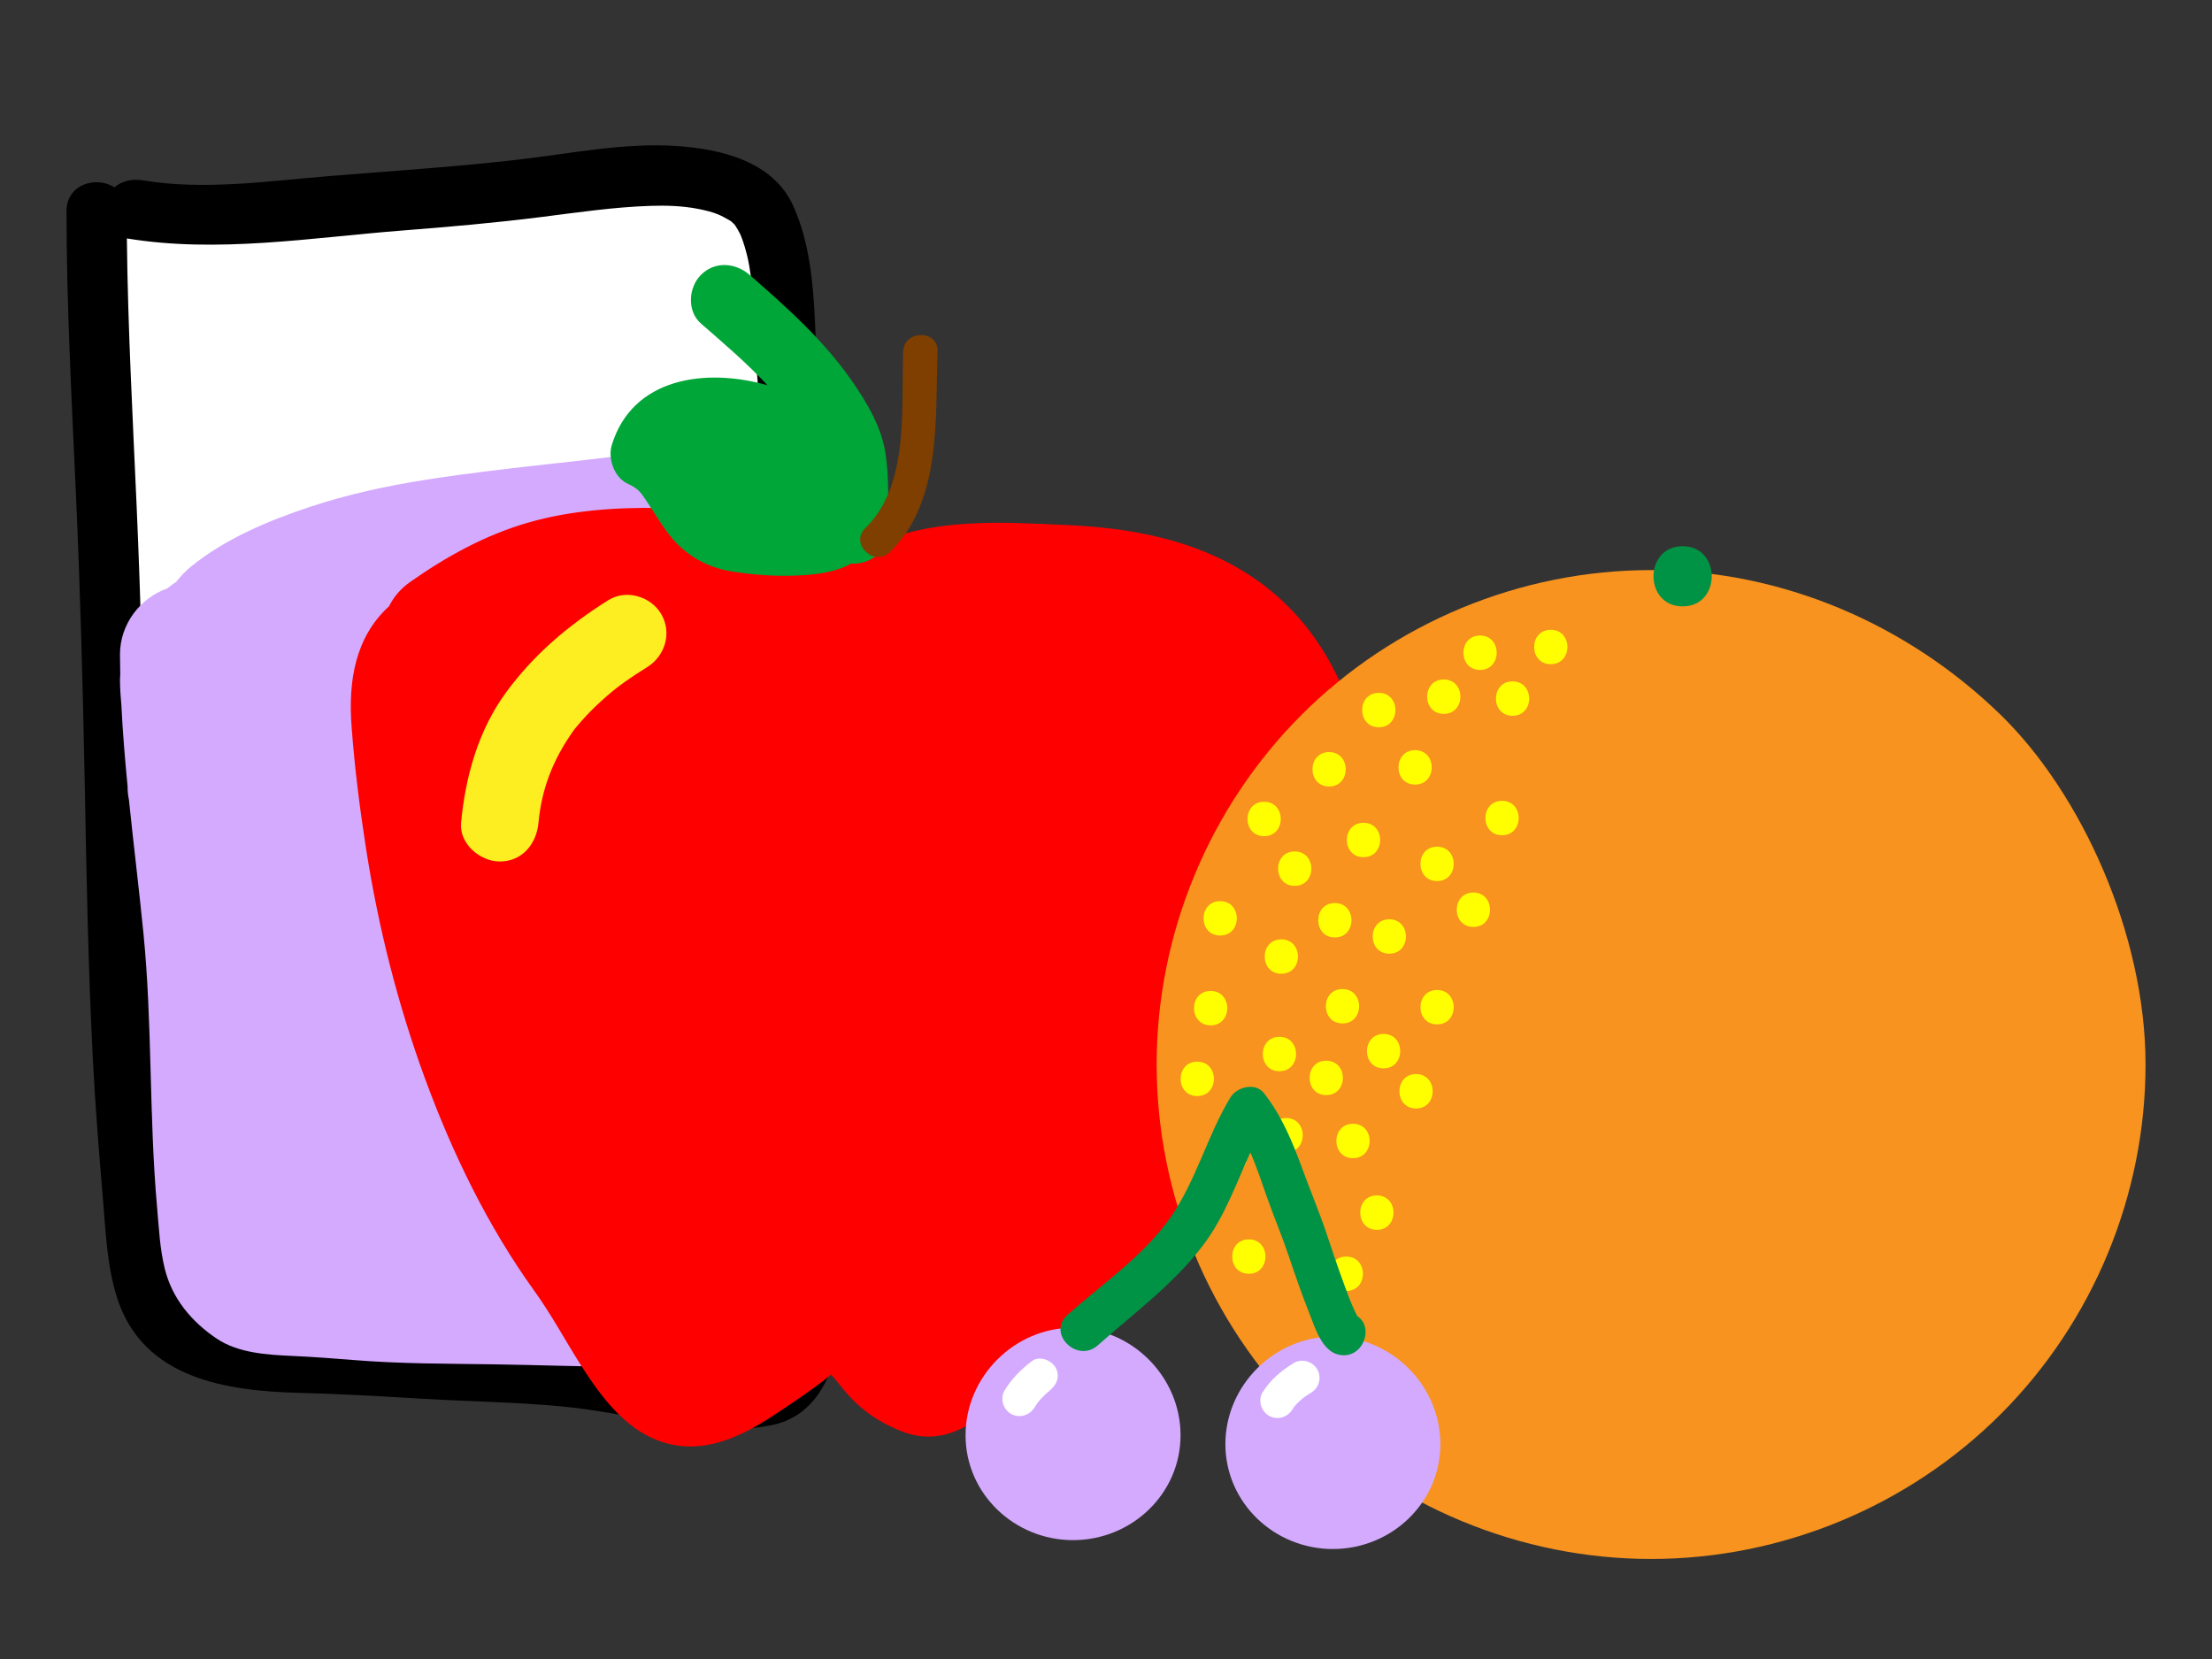 <svg width="12in" height="9in" xmlns="http://www.w3.org/2000/svg">
 <rect width="100%" height="100%" fill="#333333" stroke="none"/>
 <!-- Created with SVG-edit - http://svg-edit.googlecode.com/ -->
 <g>
  <path fill="#000000" d="m440.456,631.156c-0.655,-22.434 -2.28,-44.82 -2.283,-67.273c-0.005,-24.563 -0.157,-49.126 -0.457,-73.687c-0.595,-48.891 -1.891,-97.771 -4.061,-146.616c-1.082,-24.355 -2.582,-48.681 -3.968,-73.021c-1.372,-24.072 -1.748,-48.189 -3.662,-72.231c-2.416,-30.377 -0.17,-62.889 -12.982,-91.237c-10.451,-23.122 -37.655,-29.503 -60.661,-31.054c-27.168,-1.832 -54.852,3.861 -81.734,7.009c-33.077,3.873 -66.336,5.958 -99.519,8.682c-31.976,2.625 -64.79,7.486 -96.758,2.206c-5.489,-0.906 -10.965,0.264 -14.798,3.637c-9.171,-6.03 -24.962,-1.881 -24.947,12.475c0.054,49.071 2.683,98.077 4.906,147.083c2.231,49.172 3.577,98.373 4.525,147.587c0.951,49.303 1.806,98.616 4.346,147.87c1.253,24.286 3.242,48.488 5.278,72.714c1.434,17.067 2.077,34.47 7.402,50.886c13.54,41.742 56.52,48.231 94.918,49.205c21.63,0.549 43.194,1.812 64.793,3.099c23.704,1.415 47.395,1.691 71.055,3.893c17.715,1.652 34.541,5.121 53.278,8.212c18.92,3.121 38.193,5.467 57.169,1.508c21.071,-4.397 30.643,-23.405 34.33,-42.796c4.263,-22.434 4.497,-45.407 3.833,-68.153z" id="svg_5"/>
  <path fill="#FFFFFF" d="m406.838,688.43c-1.055,6.585 -2.599,15.94 -6.346,20.283c-3.903,4.523 -12.207,4.11 -17.94,4.227c-17.924,0.367 -35.754,-3.684 -53.278,-6.907c-44.041,-8.1 -89.246,-7.805 -133.827,-10.419c-19.854,-1.162 -39.822,-0.939 -59.64,-2.557c-14.361,-1.171 -32.674,-5.065 -40.393,-16.737c-8.161,-12.341 -8.753,-29.091 -9.837,-43.718c-1.684,-22.738 -3.833,-45.421 -5.176,-68.187c-2.905,-49.236 -3.833,-98.564 -4.773,-147.869c-0.975,-51.195 -2.234,-102.376 -4.489,-153.533c-2.039,-46.268 -4.566,-92.526 -5.061,-138.839c47.224,7.786 95.811,-0.395 143.097,-4.092c24.436,-1.912 48.857,-4.024 73.175,-7.112c18.685,-2.373 37.421,-5.126 56.268,-5.754c8.377,-0.279 16.834,-0.024 25.071,1.596c3.468,0.682 7.25,1.552 10.5,2.938c1.922,0.821 3.747,1.847 5.564,2.875c0.505,0.335 0.831,0.54 1.006,0.638c0.398,0.363 0.81,0.71 1.184,1.1c0.272,0.268 0.468,0.449 0.632,0.597c0.118,0.183 0.26,0.396 0.456,0.679c0.852,1.234 1.553,2.567 2.256,3.887c0.563,1.055 1.513,3.535 2.511,6.812c2.253,7.388 3.158,14.116 3.814,20.664c1.357,13.521 1.168,27.127 2.272,40.66c1.961,24.063 2.898,48.118 4.007,72.231c2.243,48.719 5.343,97.349 6.785,146.11c1.448,48.992 2.04,98.008 2.136,147.02c0.045,22.688 1.073,45.272 2.001,67.937c0.892,21.732 1.477,43.919 -1.975,65.469l-0,0z" id="svg_6"/>
  <path fill="#d4aaff" d="m421.079,337.329c1.13,-24.023 0.484,-48.504 -9.277,-70.794c-4.931,-11.26 -14.732,-21.731 -25.847,-27.047c-16.363,-7.825 -31.501,-7.341 -48.941,-4.941c-4.309,0.593 -8.569,1.561 -12.834,2.407c-1.798,0.356 -3.604,0.658 -5.414,0.943c-10.097,1.288 -20.22,2.387 -30.34,3.495c-22.587,2.478 -45.169,5.071 -67.618,8.617c-20.017,3.162 -39.855,7.518 -59.112,13.878c-21.864,7.222 -44.175,16.576 -62.19,31.142c-2.741,2.216 -5.34,4.948 -7.745,8.004c-1.6,1.011 -3.125,2.128 -4.55,3.365c-14.262,5.017 -24.769,18.734 -24.722,34.534c0.01,3.476 0.065,6.946 0.143,10.414c-0.103,1.161 -0.16,2.332 -0.143,3.518c0.056,4.088 0.334,8.163 0.716,12.23c0.701,14.197 1.864,28.354 3.25,42.494c-0.024,2.377 0.215,4.705 0.698,6.958c2.372,23.082 5.226,46.128 7.526,69.24c4.731,47.554 2.876,95.485 7.132,143.069c0.951,10.641 1.425,21.422 3.988,31.835c3.831,15.569 13.912,27.565 26.923,36.369c11.313,7.651 26.384,8.504 39.583,9.108c10.699,0.488 21.251,1.264 31.928,2.135c24.126,1.973 48.381,1.878 72.567,2.227c23.539,0.341 47.048,1.261 70.595,1.341c24.011,0.083 50.892,3.96 69.961,-14.051c11.895,-11.237 15.767,-25.497 17.772,-41.102c1.186,-9.243 -0.835,-18.813 -0.843,-28.097c-0.035,-48.676 -1.848,-97.33 -1.76,-146.01c0.043,-24.272 0.444,-48.616 2.154,-72.836c1.709,-24.188 5.26,-48.205 6.399,-72.442l0,-0z" id="svg_7"/>
  <path fill="#FF0000" d="m714.049,423.376c-2.599,-42.144 -16.956,-85.4 -49.812,-113.688c-30.092,-25.909 -68.616,-34.427 -107.387,-36.183c-35.439,-1.604 -69.895,-4.094 -103.226,10.627c-3.551,1.569 -6.885,3.469 -10.032,5.62c-29.324,-17.938 -66.997,-24.644 -99.949,-25.194c-23.074,-0.386 -46.425,1.231 -68.693,7.647c-22.162,6.384 -42.688,17.727 -61.446,30.945c-4.75,3.347 -8.502,7.695 -10.869,12.564c-17.902,16.327 -21.24,39.345 -19.557,62.373c1.573,21.508 4.278,42.945 7.611,64.248c6.35,40.591 16.446,80.653 30.596,119.235c14.36,39.149 32.744,77.081 57.164,110.978c8.598,11.937 15.489,24.831 23.331,37.26c9.258,14.676 20.939,31.154 37.123,38.783c22.948,10.816 44.516,1.393 64.227,-11.638c9.864,-6.518 19.401,-12.828 28.704,-20.262c0.345,-0.275 0.693,-0.547 1.039,-0.823c2.268,2.571 4.385,5.291 6.558,7.929c8.443,10.247 18.311,17.084 30.723,21.833c22.863,8.745 42.106,-6.631 55.891,-22.836c25.641,-30.137 59.88,-51.1 88.697,-77.843c7.065,-6.555 13.674,-13.571 19.824,-20.987c2.532,-3.053 4.952,-6.252 7.349,-9.398c-3.803,4.994 0.778,-0.943 1.307,-1.611c3.346,-4.216 6.725,-8.404 10.087,-12.608c13.436,-16.797 26.829,-33.794 37.56,-52.49c5.466,-9.519 9.883,-19.7 13.652,-29.992c1.586,-4.327 2.787,-8.779 3.819,-13.265c0.517,-2.236 0.874,-4.501 1.23,-6.766c1.104,-8.269 1.311,-9.788 0.62,-4.563c0.433,-3.214 0.867,-6.43 1.297,-9.645c2.579,-19.99 3.804,-40.107 2.562,-60.25l0,0z" id="svg_8"/>
  <path fill="#00A637" d="m460.955,234.907c-2.19,-12.942 -9.531,-25.323 -16.899,-35.987c-14.775,-21.385 -34.189,-38.808 -53.675,-55.762c-7.358,-6.403 -18.075,-7.26 -25.333,0c-6.544,6.543 -7.37,18.92 0,25.334c11.774,10.245 23.922,20.613 34.649,32.141c-31.955,-9.121 -70.184,-4.164 -81.053,31.041c-2.188,7.084 1.193,16.984 8.232,20.23c5.385,2.481 6.777,4.442 9.52,8.56c4.107,6.164 7.761,12.447 12.342,18.298c8.045,10.278 19.286,16.742 32.091,18.801c12.475,2.006 25.211,2.851 37.826,1.967c8.269,-0.579 17.31,-1.881 24.573,-6c9.278,0.451 18.976,-5.302 19.078,-17.286c0.118,-13.993 1.001,-27.442 -1.352,-41.336z" id="svg_9"/>
  <path fill="#FCEE21" d="m344.362,319.812c-5.417,-9.248 -18.26,-13.074 -27.572,-7.23c-20.495,12.859 -38.467,28.044 -52.885,47.535c-14.71,19.885 -21.503,44.075 -23.774,68.39c-1.024,10.956 9.942,20.153 20.153,20.153c11.758,0 19.131,-9.219 20.153,-20.153c1.594,-17.054 7.169,-32.486 18.272,-48.047c0.214,-0.302 0.39,-0.547 0.543,-0.764c0.225,-0.256 0.579,-0.675 1.15,-1.371c1.674,-2.04 3.464,-3.986 5.262,-5.916c3.194,-3.427 6.641,-6.61 10.156,-9.702c6.528,-5.742 12.387,-9.721 21.313,-15.323c9.286,-5.83 12.913,-17.872 7.23,-27.573l-0,0z" id="svg_10"/>
  <path fill="#7f3f00" d="m520.183,251.746c-17.982,-33.119 -61.071,-41.422 -93.923,-51.885c-11.038,-3.516 -15.726,13.782 -4.762,17.274c27.894,8.883 67.887,15.415 83.219,43.654c5.513,10.152 20.979,1.111 15.466,-9.043z" id="svg_11" transform="rotate(74.423 468.305 232.314)"/>
  <path fill="#F7931E" d="m1041.968,372.315c-48.716,-47.423 -114.061,-75.421 -182.083,-75.421c-68.021,0 -134.01,27.347 -182.084,75.421s-75.421,114.063 -75.421,182.083c0,68.024 27.348,134.01 75.421,182.085c48.074,48.072 114.063,75.421 182.084,75.421c68.022,0 134.01,-27.349 182.083,-75.421c48.074,-48.075 75.422,-114.061 75.422,-182.085c0,-68.021 -33.598,-141.368 -75.422,-182.083z" id="svg_12"/>
  <path fill="#009245" d="m876.306,284.453c-20.215,0 -20.215,31.348 0,31.348s20.215,-31.348 0,-31.348z" id="svg_13"/>
  <path fill="#FFFF00" d="m770.816,330.979c-11.552,0 -11.552,17.914 0,17.914c11.551,-0.001 11.551,-17.914 0,-17.914z" id="svg_14"/>
  <path fill="#FFFF00" d="m751.906,353.868c-11.551,0 -11.551,17.914 0,17.914c11.552,-0.001 11.552,-17.914 0,-17.914z" id="svg_15"/>
  <path fill="#FFFF00" d="m787.734,354.863c-11.553,0 -11.553,17.914 0,17.914c11.551,0 11.551,-17.914 0,-17.914z" id="svg_16"/>
  <path fill="#FFFF00" d="m736.978,390.689c-11.552,0 -11.552,17.914 0,17.914c11.551,0.001 11.551,-17.914 0,-17.914z" id="svg_17"/>
  <path fill="#FFFF00" d="m718.07,360.833c-11.551,0 -11.551,17.914 0,17.914c11.552,0 11.552,-17.914 0,-17.914z" id="svg_18"/>
  <path fill="#FFFF00" d="m723.545,478.764c-11.552,0 -11.552,17.914 0,17.914c11.551,0 11.551,-17.914 0,-17.914z" id="svg_19"/>
  <path fill="#FFFF00" d="m720.561,538.476c-11.551,0 -11.551,17.912 0,17.912s11.551,-17.912 0,-17.912z" id="svg_20"/>
  <path fill="#FFFF00" d="m748.425,440.947c-11.552,0 -11.552,17.914 0,17.914c11.551,0 11.551,-17.914 0,-17.914z" id="svg_21"/>
  <path fill="#FFFF00" d="m737.477,559.376c-11.551,0 -11.551,17.914 0,17.914s11.551,-17.914 0,-17.914z" id="svg_22"/>
  <path fill="#FFFF00" d="m704.636,585.251c-11.552,0 -11.552,17.914 0,17.914c11.551,0 11.551,-17.914 0,-17.914z" id="svg_23"/>
  <path fill="#FFFF00" d="m669.803,582.267c-11.551,0 -11.551,17.912 0,17.912s11.551,-17.912 0,-17.912z" id="svg_24"/>
  <path fill="#FFFF00" d="m690.703,552.407c-11.551,0 -11.551,17.912 0,17.912c11.552,0.001 11.552,-17.912 0,-17.912z" id="svg_25"/>
  <path fill="#FFFF00" d="m748.425,515.587c-11.552,0 -11.552,17.914 0,17.914c11.551,0 11.551,-17.914 0,-17.914z" id="svg_26"/>
  <path fill="#FFFF00" d="m807.637,327.993c-11.551,0 -11.551,17.914 0,17.914c11.552,0 11.552,-17.914 0,-17.914z" id="svg_27"/>
  <path fill="#FFFF00" d="m767.333,464.833c-11.552,0 -11.552,17.912 0,17.912c11.551,0 11.551,-17.912 0,-17.912z" id="svg_28"/>
  <path fill="#FFFF00" d="m650.396,645.459c-11.551,0 -11.551,17.912 0,17.912c11.552,0 11.552,-17.912 0,-17.912z" id="svg_29"/>
  <path fill="#FFFF00" d="m677.267,623.565c-11.551,0 -11.551,17.914 0,17.914c11.552,0 11.552,-17.914 0,-17.914z" id="svg_30"/>
  <path fill="#FFFF00" d="m782.26,417.064c-11.551,0 -11.551,17.914 0,17.914c11.552,0 11.552,-17.914 0,-17.914z" id="svg_31"/>
  <path fill="#FFFF00" d="m717.074,622.57c-11.551,0 -11.551,17.914 0,17.914s11.553,-17.914 0,-17.914z" id="svg_32"/>
  <path fill="#FFFF00" d="m701.151,654.415c-11.551,0 -11.551,17.914 0,17.914c11.552,0 11.552,-17.914 0,-17.914z" id="svg_33"/>
  <path fill="#FFFF00" d="m692.196,391.685c-11.551,0 -11.551,17.914 0,17.914c11.552,0 11.552,-17.914 0,-17.914z" id="svg_34"/>
  <path fill="#FFFF00" d="m674.284,443.434c-11.552,0 -11.552,17.914 0,17.914c11.551,0 11.551,-17.914 0,-17.914z" id="svg_35"/>
  <path fill="#FFFF00" d="m710.108,428.506c-11.553,0 -11.553,17.914 0,17.914c11.551,0 11.551,-17.914 0,-17.914z" id="svg_36"/>
  <path fill="#FFFF00" d="m667.315,489.213c-11.551,0 -11.551,17.914 0,17.914c11.552,0 11.552,-17.914 0,-17.914z" id="svg_37"/>
  <path fill="#FFFF00" d="m666.322,539.967c-11.551,0 -11.551,17.914 0,17.914s11.551,-17.914 0,-17.914z" id="svg_38"/>
  <path fill="#FFFF00" d="m630.493,516.083c-11.553,0 -11.553,17.914 0,17.914c11.551,0 11.551,-17.914 0,-17.914z" id="svg_39"/>
  <path fill="#FFFF00" d="m695.18,470.304c-11.551,0 -11.551,17.914 0,17.914s11.551,-17.914 0,-17.914z" id="svg_40"/>
  <path fill="#FFFF00" d="m623.527,552.906c-11.552,0 -11.552,17.914 0,17.914c11.551,0 11.551,-17.914 0,-17.914z" id="svg_41"/>
  <path fill="#FFFF00" d="m649.403,602.664c0,-2.365 -0.951,-4.659 -2.623,-6.333c-1.578,-1.579 -4.047,-2.78 -6.333,-2.623c-1.84,0.126 -3.404,0.353 -5.006,1.326c-1.6,0.971 -2.493,1.911 -3.509,3.461c-0.966,1.473 -1.396,3.432 -1.438,5.165c-0.114,4.881 4.16,8.956 8.956,8.956c2.627,0 4.944,-1.147 6.567,-2.944c0.26,-0.207 0.515,-0.429 0.762,-0.675c1.674,-1.672 2.625,-3.967 2.625,-6.333z" id="svg_42"/>
  <path fill="#FFFF00" d="m699.159,515.09c-11.551,0 -11.551,17.912 0,17.912s11.551,-17.912 0,-17.912z" id="svg_43"/>
  <path fill="#FFFF00" d="m635.469,469.311c-11.552,0 -11.552,17.912 0,17.912c11.551,0 11.551,-17.912 0,-17.912z" id="svg_44"/>
  <path fill="#FFFF00" d="m658.359,417.56c-11.551,0 -11.551,17.914 0,17.914s11.551,-17.914 0,-17.914z" id="svg_45"/>
  <path fill="#d4aaff" d="m558.841,691.485c-30.516,0 -55.979,25.464 -55.979,55.98c0,30.517 25.463,54.627 55.979,54.627c30.516,0 55.98,-24.11 55.98,-54.627c-0.001,-30.515 -25.465,-55.98 -55.98,-55.98z" id="svg_46"/>
  <path fill="#d4aaff" d="m694.159,696.117c-30.518,0 -55.979,25.463 -55.979,55.979c0,30.517 25.46,54.627 55.979,54.627c30.515,0 55.98,-24.11 55.98,-54.627c0,-30.516 -25.465,-55.979 -55.98,-55.979z" id="svg_47"/>
  <path fill="#009245" d="m706.903,685.461c-0.67,-1.228 -1.27,-2.5 -1.853,-3.768c-1.787,-3.875 -3.339,-8.196 -4.919,-12.466c-3.211,-8.658 -6.156,-17.417 -9.064,-26.181c-3.807,-11.471 -8.6,-22.744 -12.742,-34.12c-5.11,-14.05 -10.758,-27.707 -20.009,-39.557c-4.574,-5.855 -14.211,-3.331 -17.584,2.267c-12.094,20.061 -17.738,43.209 -31.237,62.517c-13.901,19.886 -35.654,34.702 -53.596,50.656c-10.811,9.615 5.084,25.395 15.834,15.834c19.007,-16.904 40.224,-32.399 55.492,-53.021c10.7,-14.457 16.612,-31.265 23.948,-47.42c3.409,7.666 5.999,15.821 8.7,23.407c3.843,10.769 7.951,20.494 11.444,30.905c3.321,9.911 6.749,19.798 10.611,29.515c2.828,7.123 6.46,19.56 15.254,21.487c12.601,2.758 18.7,-14.245 9.722,-20.055z" id="svg_48"/>
  <path fill="#FFFFFF" d="m549.655,712.093c-2.24,-3.825 -8.361,-6.18 -12.254,-3.213c-5.628,4.291 -10.423,9.083 -14.159,15.155c-2.56,4.16 -0.924,9.83 3.213,12.255c4.285,2.51 9.7,0.938 12.255,-3.212c0.573,-0.934 1.174,-1.841 1.807,-2.734c0.617,-0.835 0.641,-0.868 0.073,-0.096c0.494,-0.615 1.024,-1.201 1.553,-1.787c0.859,-0.951 1.785,-1.838 2.723,-2.708c0.387,-0.36 3.296,-2.713 1.576,-1.403c3.875,-2.955 5.908,-7.656 3.213,-12.256z" id="svg_49"/>
  <path fill="#FFFFFF" d="m685.996,713.089c-2.431,-4.151 -8.082,-5.758 -12.255,-3.213c-6.399,3.902 -12.148,8.75 -16.15,15.155c-2.589,4.144 -0.904,9.842 3.213,12.254c4.306,2.522 9.67,0.92 12.254,-3.213c0.286,-0.476 0.586,-0.94 0.904,-1.395c-0.575,0.69 -0.528,0.63 0.141,-0.176c0.901,-1.096 1.924,-2.083 2.96,-3.047c0.423,-0.385 0.854,-0.76 1.291,-1.124c0.126,-0.105 0.224,-0.193 0.315,-0.268c0.122,-0.085 0.311,-0.218 0.586,-0.418c1.138,-0.823 2.331,-1.571 3.528,-2.301c4.16,-2.537 5.714,-7.983 3.212,-12.254z" id="svg_50"/>
 </g>
</svg>